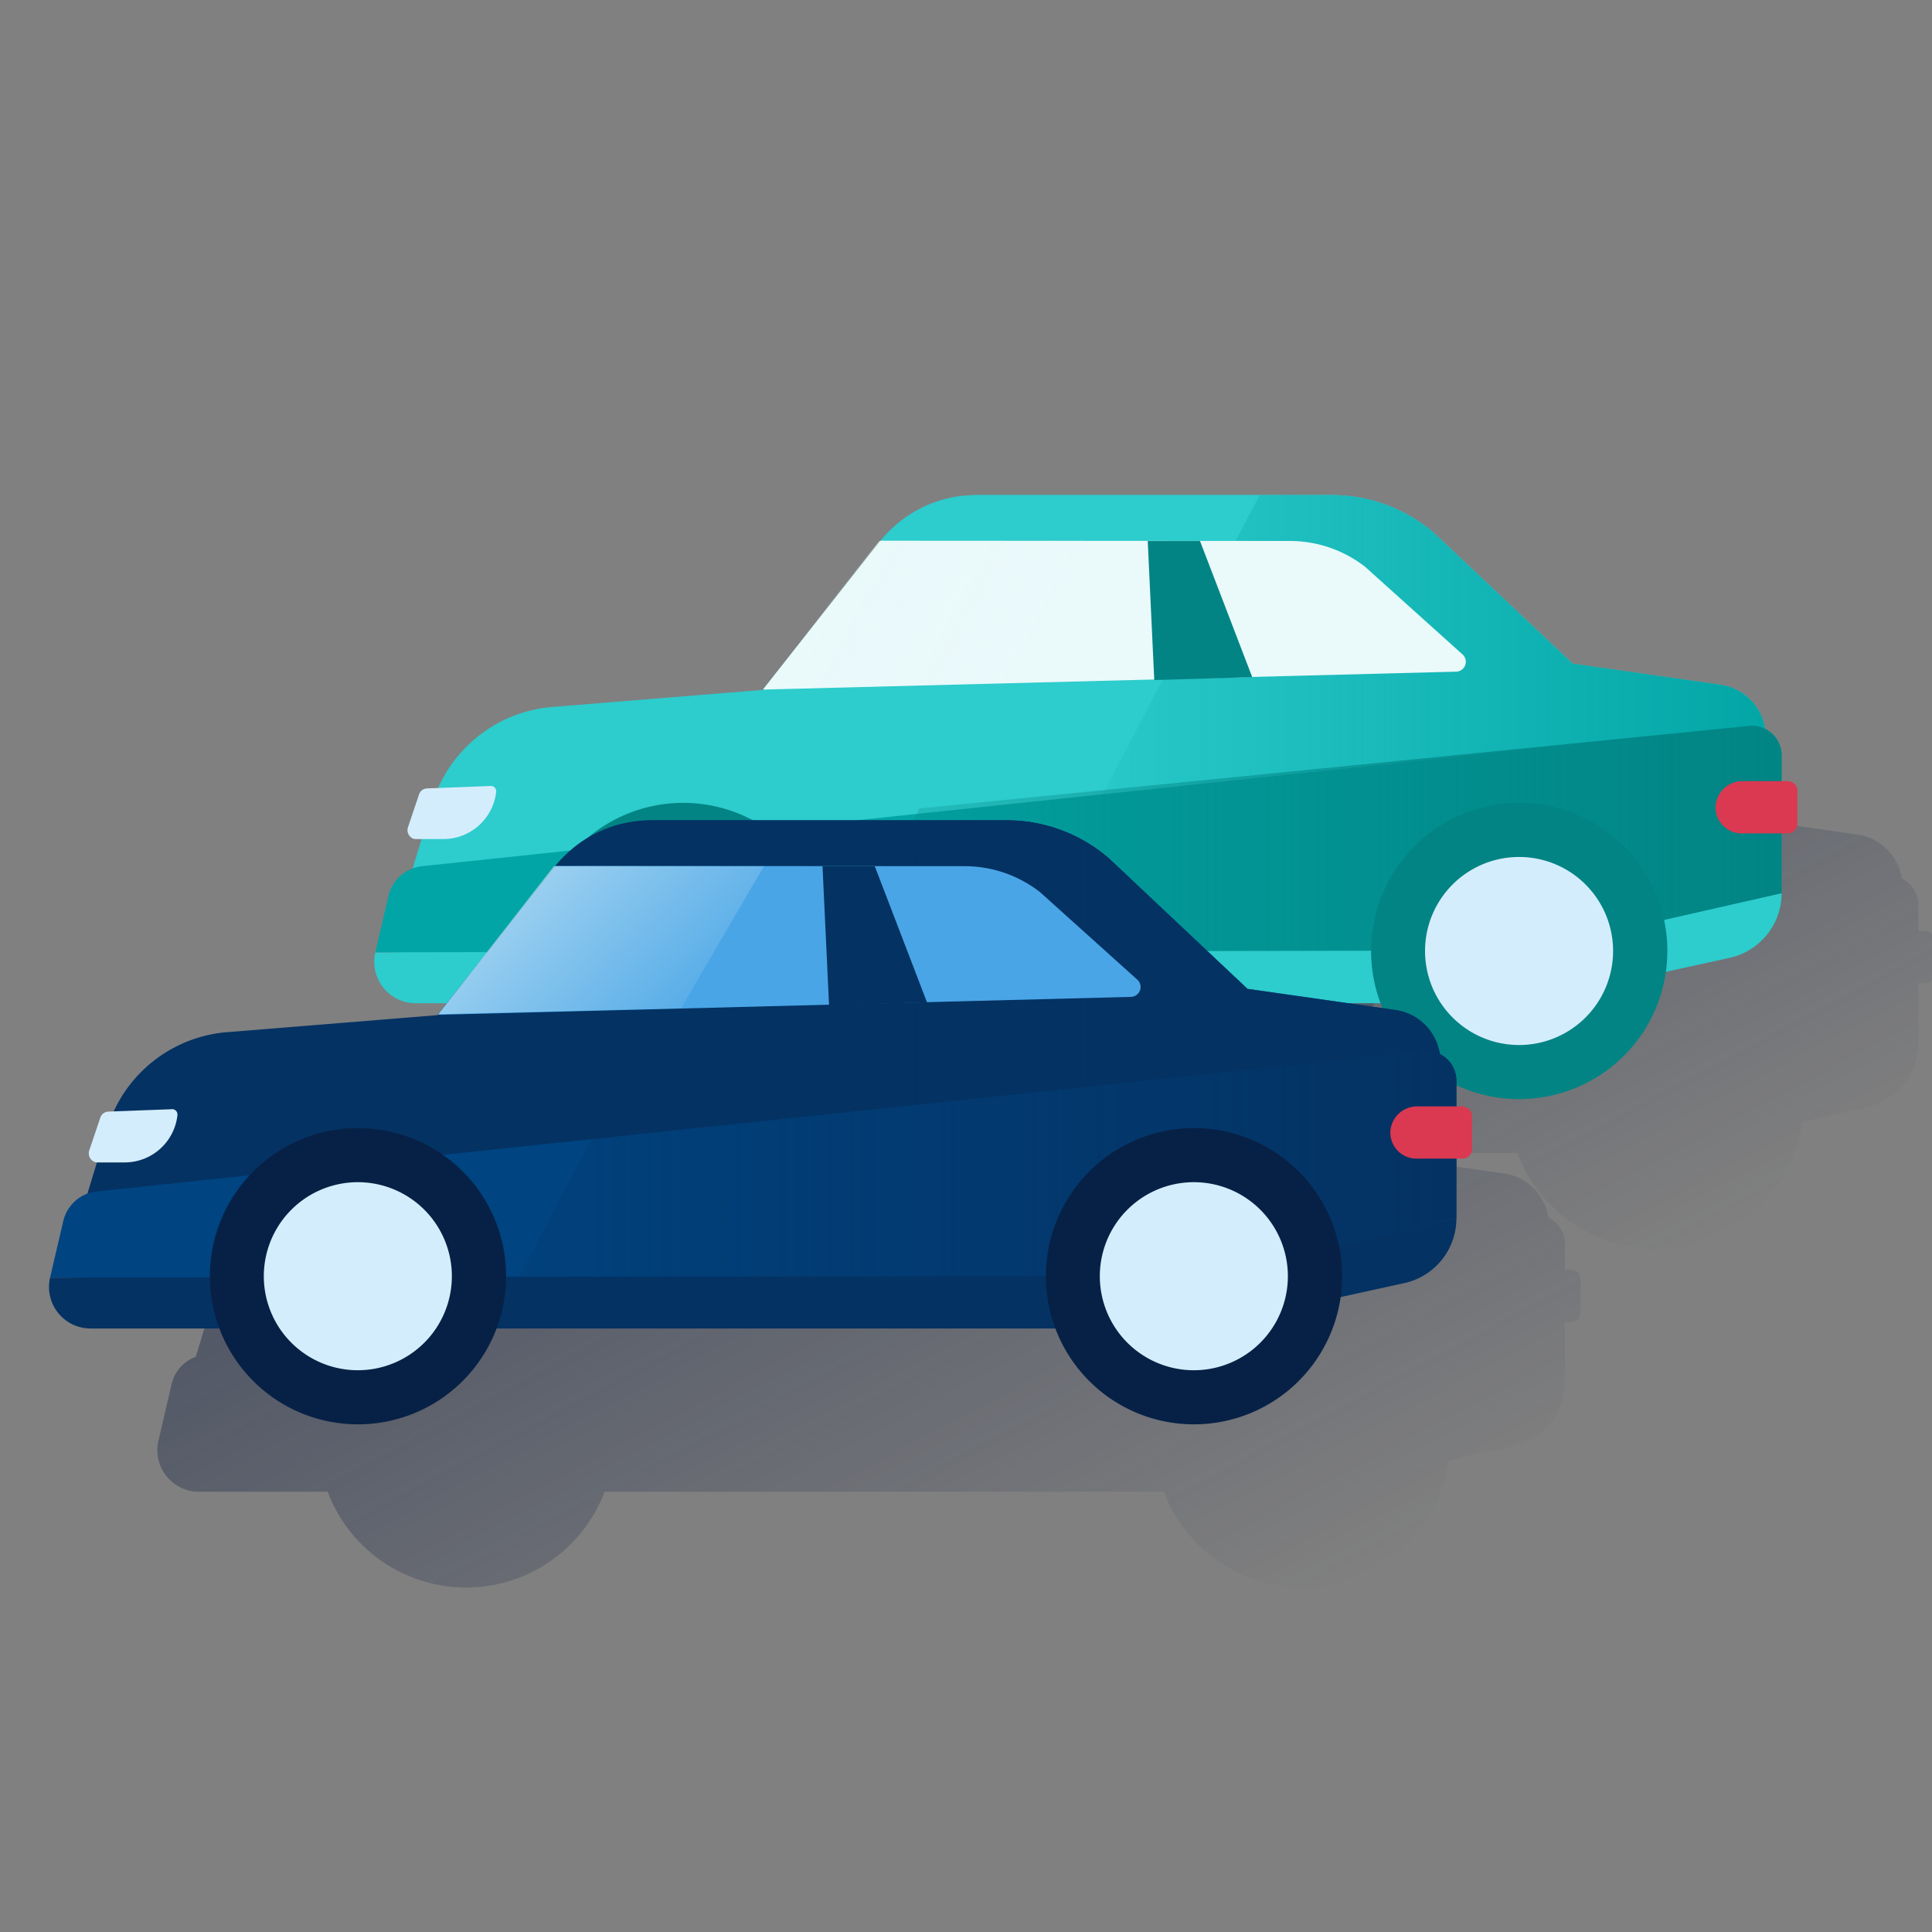 <svg xmlns="http://www.w3.org/2000/svg" xmlns:xlink="http://www.w3.org/1999/xlink" viewBox="0 0 600 600"><rect x="0" y="0" width="600" height="600" fill="#808080" stroke="none"/><defs><style>.cls-1{fill:none;}.cls-2{fill:url(#Degradado_sin_nombre_215);}.cls-3{fill:url(#Degradado_sin_nombre_213);}.cls-4{fill:#2dcccd;}.cls-5{fill:url(#Degradado_sin_nombre_71);}.cls-6{fill:#02a5a5;}.cls-7{fill:url(#Degradado_sin_nombre_67);}.cls-8{fill:#eaf9fa;}.cls-9{fill:#da3951;}.cls-10{fill:#d4edfc;}.cls-11{fill:#028484;}.cls-12{opacity:0.5;}.cls-13{fill:url(#Degradado_sin_nombre_2);}.cls-14{fill:#043263;}.cls-15{fill:url(#Degradado_sin_nombre_5);}.cls-16{fill:#004481;}.cls-17{fill:url(#Degradado_sin_nombre_5-2);}.cls-18{fill:#49a5e6;}.cls-19{fill:#072146;}.cls-20{fill:url(#Degradado_sin_nombre_2-2);}</style><linearGradient id="Degradado_sin_nombre_215" x1="319.94" y1="205.78" x2="440.76" y2="433.02" gradientUnits="userSpaceOnUse"><stop offset="0" stop-color="#192647" stop-opacity="0.5"/><stop offset="1" stop-color="#192647" stop-opacity="0"/></linearGradient><linearGradient id="Degradado_sin_nombre_213" x1="212.64" y1="-11928.03" x2="338.25" y2="-12164.27" gradientTransform="matrix(1, 0, 0, -1, 0, -11630)" xlink:href="#Degradado_sin_nombre_215"/><linearGradient id="Degradado_sin_nombre_71" x1="553.3" y1="-11854.45" x2="317" y2="-11854.45" gradientTransform="matrix(1, 0, 0, -1, 0, -11630)" gradientUnits="userSpaceOnUse"><stop offset="0" stop-color="#02a5a5"/><stop offset="1" stop-color="#02a5a5" stop-opacity="0"/></linearGradient><linearGradient id="Degradado_sin_nombre_67" x1="553.3" y1="-11890.44" x2="200.42" y2="-11890.44" gradientTransform="matrix(1, 0, 0, -1, 0, -11630)" gradientUnits="userSpaceOnUse"><stop offset="0" stop-color="#028484"/><stop offset="1" stop-color="#028484" stop-opacity="0"/></linearGradient><linearGradient id="Degradado_sin_nombre_2" x1="257.83" y1="-11805.1" x2="317.58" y2="-11836.87" gradientTransform="matrix(1, 0, 0, -1, 0, -11630)" gradientUnits="userSpaceOnUse"><stop offset="0" stop-color="#eaf9fa"/><stop offset="1" stop-color="#eaf9fa" stop-opacity="0.2"/><stop offset="1" stop-color="#eaf9fa" stop-opacity="0.5"/></linearGradient><linearGradient id="Degradado_sin_nombre_5" x1="452.3" y1="-11955.45" x2="216" y2="-11955.45" gradientTransform="matrix(1, 0, 0, -1, 0, -11630)" gradientUnits="userSpaceOnUse"><stop offset="0" stop-color="#043263"/><stop offset="1" stop-color="#043263" stop-opacity="0"/></linearGradient><linearGradient id="Degradado_sin_nombre_5-2" x1="452.3" y1="-11991.44" x2="99.42" y2="-11991.44" xlink:href="#Degradado_sin_nombre_5"/><linearGradient id="Degradado_sin_nombre_2-2" x1="167.87" y1="-11903.15" x2="209.68" y2="-11944.96" xlink:href="#Degradado_sin_nombre_2"/></defs><title>13</title><g id="Cuadrados_Blancos" data-name="Cuadrados Blancos"><rect class="cls-1" width="600" height="600"/></g><g id="Capa_79" data-name="Capa 79"><path class="cls-2" d="M597.76,289.1h-2v-8a9.19,9.19,0,0,0-5.08-8.22l-.39-1.57a16.24,16.24,0,0,0-13.45-12.13l-46-6.57h0L487.78,212a48.69,48.69,0,0,0-31.68-11.72H345.5a37.84,37.84,0,0,0-28.73,13.25l0,0c-.27.29-.55.58-.81.89l-.07.09h-.37l-30.71,39.38-5.16,6.53s0,0,0,0l-.21.27h0l0,0L215,266a42.54,42.54,0,0,0-38.24,30.08l-6.1,20.14a12,12,0,0,0-7.5,8.48l-4.1,17.57h3.7l1,0h-4.68v0a12.89,12.89,0,0,0,12.56,15.82h40a45.95,45.95,0,0,0,86,0H471.26a45.94,45.94,0,0,0,88.49-9.72l19.9-4.38a20.59,20.59,0,0,0,16.15-20.1h0V305.33h1.86a3,3,0,0,0,3.05-2.95V292.15A3,3,0,0,0,597.76,289.1Z"/><path class="cls-3" d="M487.85,394.35H486v-8h0v-.1a9.17,9.17,0,0,0-3.42-7.05,8.48,8.48,0,0,0-1.65-1.07l-.39-1.57a18.08,18.08,0,0,0-.61-1.89,16.22,16.22,0,0,0-12.84-10.23l-46-6.57h0L394.4,332.71a58.86,58.86,0,1,0-64.62-27.21H235.65A37.8,37.8,0,0,0,207,318.7l-.32.4-.51.56-.07.1h-.37L174.6,359.61l-5,6.35h0l-64.42,5.23A42.52,42.52,0,0,0,70.64,392.7l-2.16.08a3,3,0,0,0-2.71,2L62,405.42a3,3,0,0,0,1.89,3.8,3.5,3.5,0,0,0,.56.13l-3.65,12a12,12,0,0,0-7.5,8.5l-4.1,17.6h0a12.9,12.9,0,0,0,9.63,15.48,13.16,13.16,0,0,0,2.93.33h40a45.94,45.94,0,0,0,86,0h173.7a45.94,45.94,0,0,0,88.46-9.72l19.91-4.38a20.58,20.58,0,0,0,16.17-20h0V410.57h1.87a3,3,0,0,0,3-3V397.4a3,3,0,0,0-2.95-3Z"/><path class="cls-4" d="M134.26,249.56l-14,46.19,311.37,7.7L553.3,246.67l-5.47-21.87a16.24,16.24,0,0,0-13.45-12.13l-46-6.57-43.12-40.63a48.69,48.69,0,0,0-31.68-11.72H303A37.84,37.84,0,0,0,274.27,167l-37.36,47.26-64.41,5.22A42.54,42.54,0,0,0,134.26,249.56Z"/><path class="cls-4" d="M116.56,295.75a12.89,12.89,0,0,0,12.56,15.82H472.17a8.05,8.05,0,0,0,1.76-.2l63.22-13.9a20.59,20.59,0,0,0,16.15-20.1h0l-82,18-354.73.41Z"/><path class="cls-4" d="M450.32,212.45A129.14,129.14,0,0,1,429,214.22H236.91l36.53-46.3a40.58,40.58,0,0,1,30.8-14.17H413.6a48.69,48.69,0,0,1,31.68,11.72L488.4,206.1Z"/><path class="cls-5" d="M553.3,246.67l-5.47-21.87a16.24,16.24,0,0,0-13.45-12.13l-46-6.57-43.12-40.63a48.69,48.69,0,0,0-31.68-11.72H391.19L317,295.15H433.56Z"/><path class="cls-6" d="M116.56,295.75l358.55-.6,78.19-17.78V234.59a9.2,9.2,0,0,0-9.18-9.2h-.4L131.12,269a12,12,0,0,0-10.46,9.18Z"/><path class="cls-7" d="M543.72,225.4,285.56,251.07l-23.29,44.42,212.84-.34,78.19-17.78V234.59a9.2,9.2,0,0,0-9.18-9.2Z"/><path class="cls-8" d="M400.55,168l-127.11-.08-36.31,46a.17.17,0,0,0,0,.23.19.19,0,0,0,.1,0l215-5.56a3.07,3.07,0,0,0,1.87-5.44L423.92,176A38.12,38.12,0,0,0,400.55,168Z"/><path class="cls-9" d="M555.17,242.6h-14a8.31,8.31,0,0,0-8.37,7.58,8.11,8.11,0,0,0,7.55,8.63l.54,0h14.27a3,3,0,0,0,3.05-2.95V245.65a3,3,0,0,0-3-3.05Z"/><circle class="cls-10" cx="212.14" cy="295.34" r="38.29"/><path class="cls-11" d="M166.18,295.34a46,46,0,1,1,45.95,46A45.95,45.95,0,0,1,166.18,295.34Zm16.75,0a29.2,29.2,0,1,0,29.2-29.2A29.2,29.2,0,0,0,182.93,295.34Z"/><circle class="cls-10" cx="471.77" cy="295.34" r="38.29"/><path class="cls-11" d="M425.81,295.34a46,46,0,1,1,45.95,46A45.95,45.95,0,0,1,425.81,295.34Zm16.75,0a29.2,29.2,0,1,0,29.2-29.2A29.2,29.2,0,0,0,442.56,295.34Z"/><polygon class="cls-11" points="356.44 168.01 372.67 168.01 388.89 210.29 358.47 211.2 356.44 168.01"/><g class="cls-12"><polygon class="cls-13" points="338.25 168.01 273 168.01 237.16 213.96 312.52 212.12 338.25 168.01"/></g><path class="cls-14" d="M33.26,350.56l-14,46.19,311.37,7.7L452.3,347.67l-5.47-21.87a16.24,16.24,0,0,0-13.45-12.13l-46-6.57-43.12-40.63a48.69,48.69,0,0,0-31.68-11.72H202A37.84,37.84,0,0,0,173.27,268l-37.36,47.26L71.5,320.48A42.54,42.54,0,0,0,33.26,350.56Z"/><path class="cls-14" d="M15.56,396.75a12.89,12.89,0,0,0,12.56,15.82H371.17a8.05,8.05,0,0,0,1.76-.2l63.22-13.9a20.59,20.59,0,0,0,16.15-20.1h0l-82,18-354.73.41Z"/><path class="cls-14" d="M349.32,313.45A129.14,129.14,0,0,1,328,315.22H135.91l36.53-46.3a40.58,40.58,0,0,1,30.8-14.17H312.6a48.69,48.69,0,0,1,31.68,11.72L387.4,307.1Z"/><path class="cls-15" d="M452.3,347.67l-5.47-21.87a16.24,16.24,0,0,0-13.45-12.13l-46-6.57-43.12-40.63a48.69,48.69,0,0,0-31.68-11.72H290.19L216,396.15H332.56Z"/><path class="cls-16" d="M15.56,396.75l358.55-.6,78.19-17.78V335.59a9.2,9.2,0,0,0-9.18-9.2h-.4L30.12,370a12,12,0,0,0-10.46,9.18Z"/><path class="cls-17" d="M442.72,326.4,184.56,352.07l-23.29,44.42,212.84-.34,78.19-17.78V335.59a9.2,9.2,0,0,0-9.18-9.2Z"/><path class="cls-18" d="M299.55,269l-127.11-.08-36.31,46a.17.17,0,0,0,0,.23.19.19,0,0,0,.1,0l215-5.56a3.07,3.07,0,0,0,1.87-5.44L322.92,277A38.12,38.12,0,0,0,299.55,269Z"/><path class="cls-9" d="M454.17,343.6h-14a8.31,8.31,0,0,0-8.37,7.58,8.11,8.11,0,0,0,7.55,8.63l.54,0h14.27a3,3,0,0,0,3-2.95V346.65a3,3,0,0,0-2.95-3Z"/><circle class="cls-10" cx="111.14" cy="396.34" r="38.29"/><path class="cls-19" d="M65.18,396.34a46,46,0,1,1,45.95,46A45.95,45.95,0,0,1,65.18,396.34Zm16.75,0a29.2,29.2,0,1,0,29.2-29.2A29.2,29.2,0,0,0,81.93,396.34Z"/><circle class="cls-10" cx="370.77" cy="396.34" r="38.29"/><path class="cls-19" d="M324.81,396.34a46,46,0,1,1,45.95,46A45.95,45.95,0,0,1,324.81,396.34Zm16.75,0a29.2,29.2,0,1,0,29.2-29.2A29.2,29.2,0,0,0,341.56,396.34Z"/><polygon class="cls-14" points="255.44 269.01 271.67 269.01 287.89 311.29 257.47 312.2 255.44 269.01"/><g class="cls-12"><polygon class="cls-20" points="237.25 269.01 172 269.01 136.16 314.96 211.52 313.12 237.25 269.01"/></g><path class="cls-10" d="M30.36,361H39a16.49,16.49,0,0,0,16.1-14.62h0a1.69,1.69,0,0,0-1.39-1.91,1.22,1.22,0,0,0-.27,0l-19.82.75a2.73,2.73,0,0,0-2.47,1.89l-3.41,10.1a2.87,2.87,0,0,0,1.63,3.63A2.43,2.43,0,0,0,30.36,361Z"/><path class="cls-10" d="M129.31,260.57H138A16.48,16.48,0,0,0,154.08,246h0a1.68,1.68,0,0,0-1.39-1.91l-.27,0-19.82.76a2.73,2.73,0,0,0-2.47,1.89l-3.4,10.1a2.86,2.86,0,0,0,1.62,3.63A2.66,2.66,0,0,0,129.31,260.57Z"/></g></svg>